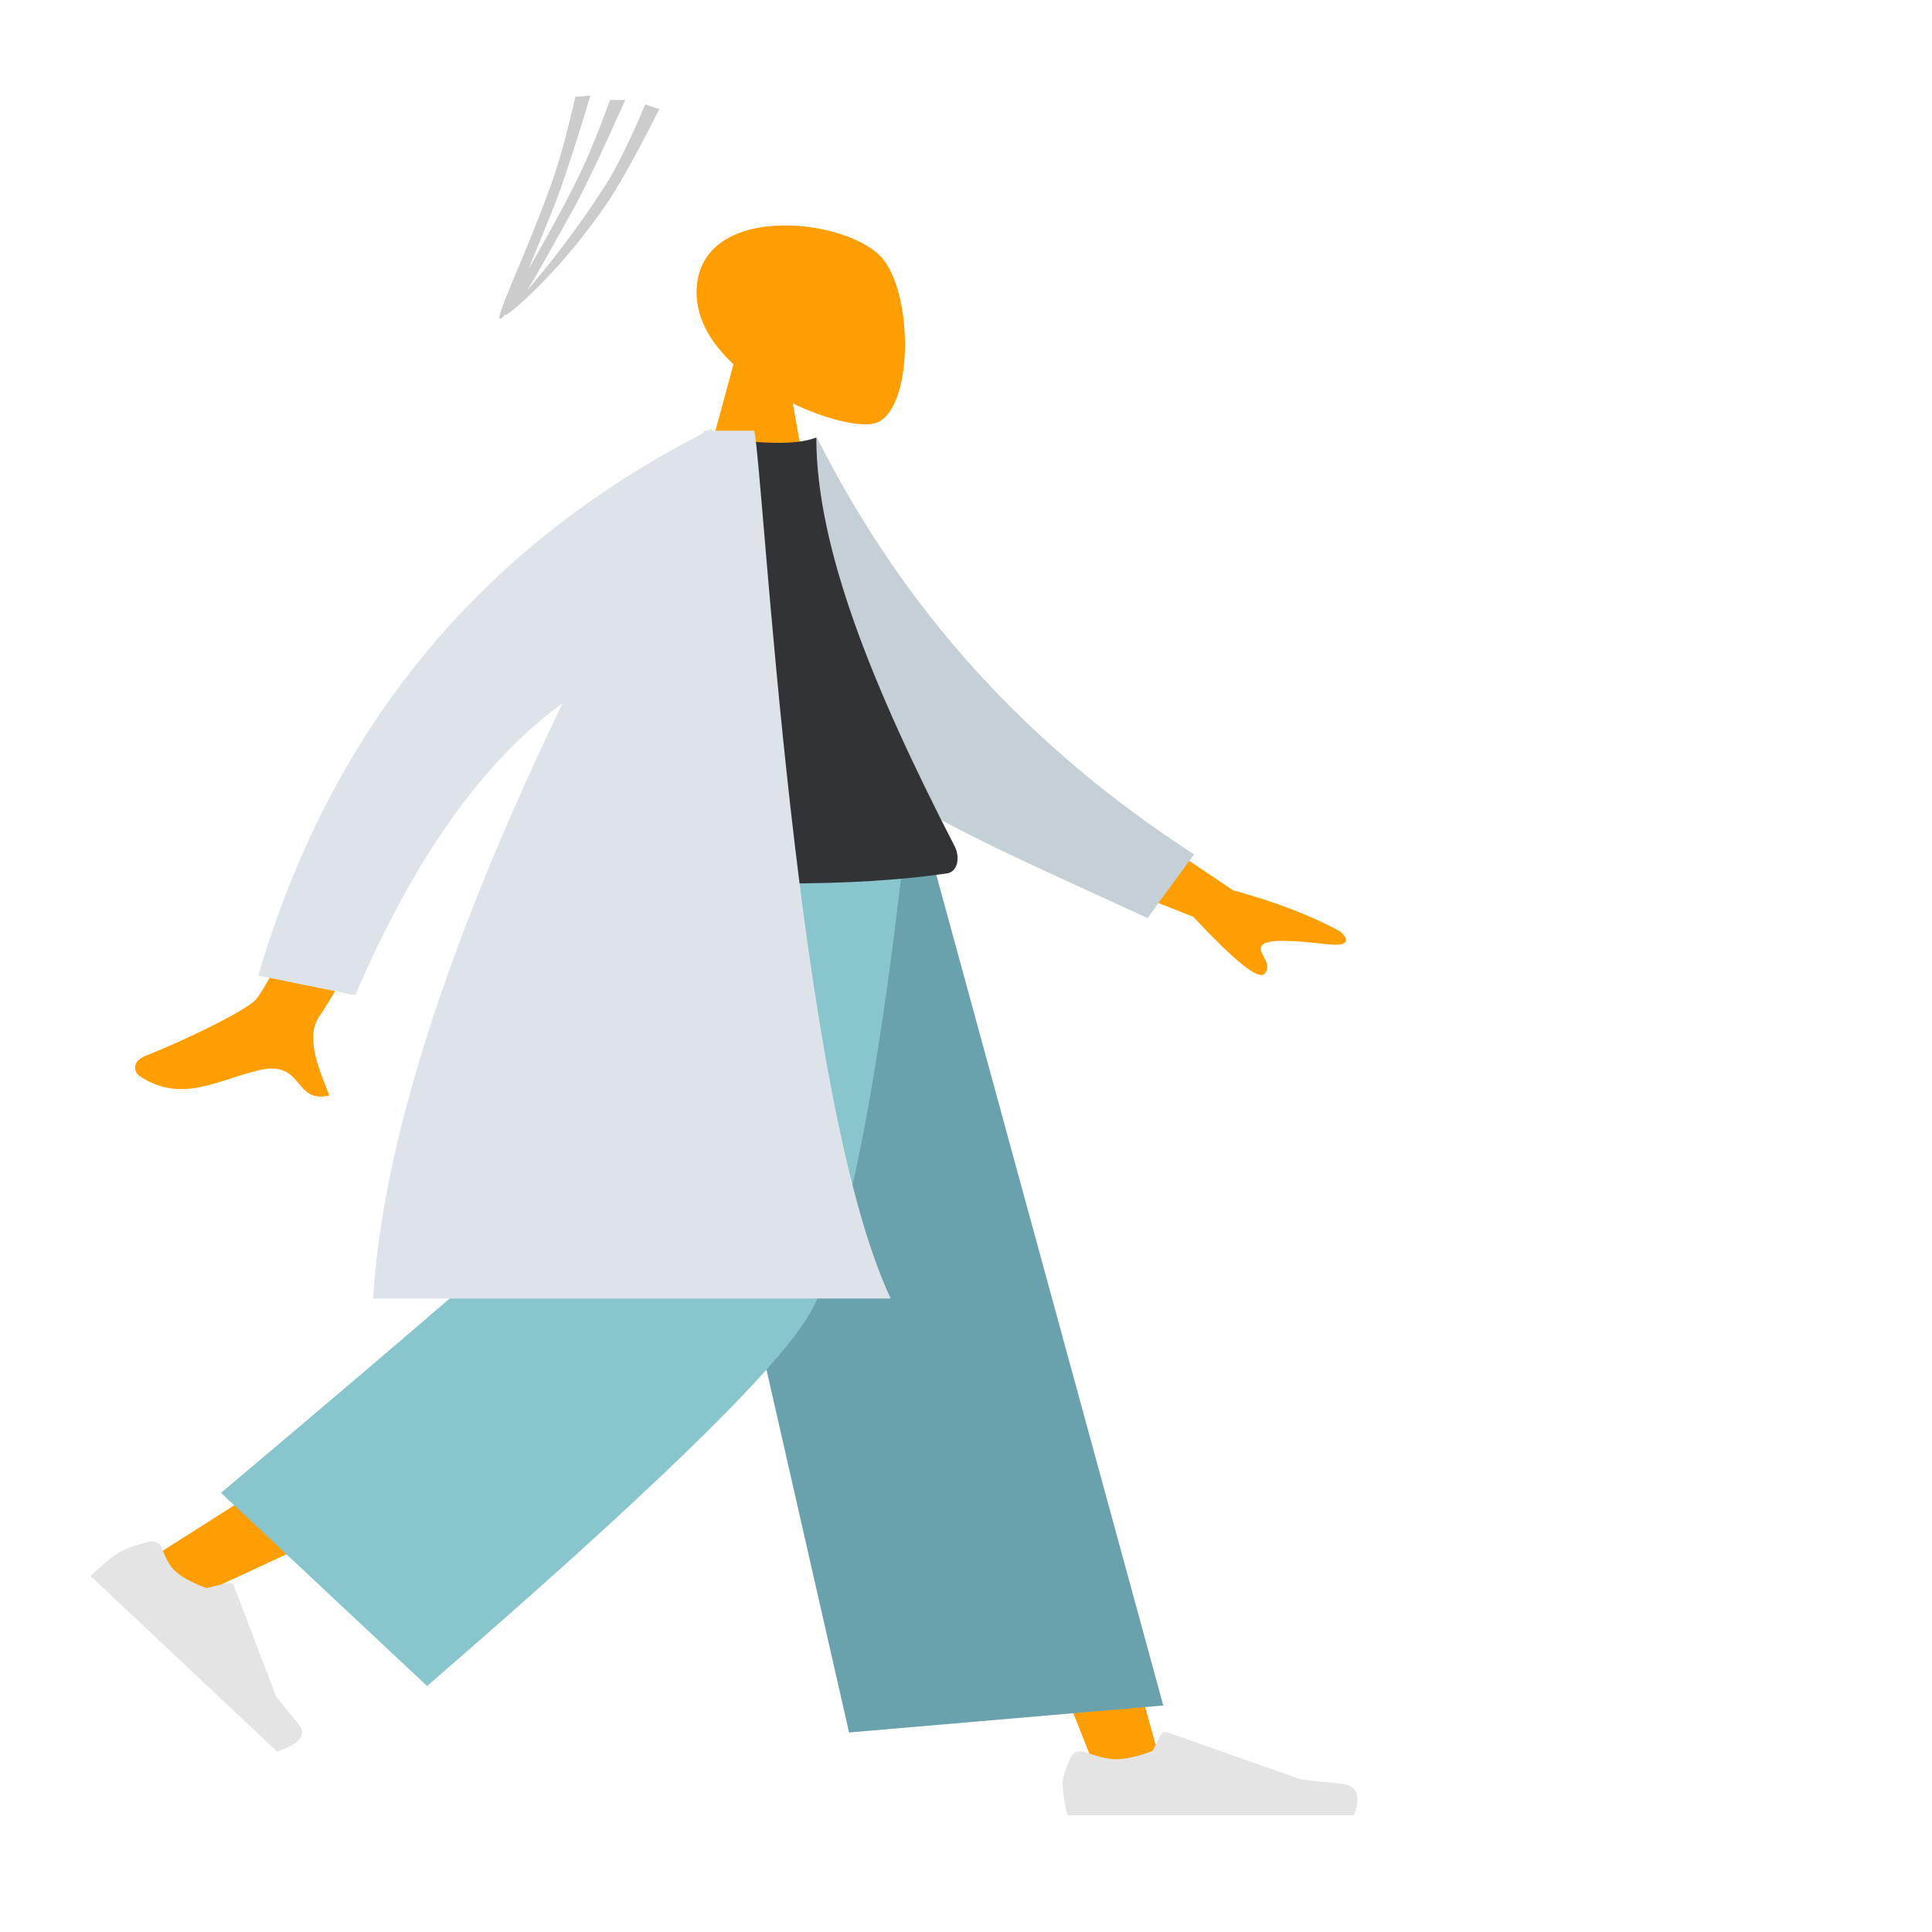 <svg width="150" height="150" viewBox="0 0 150 150" fill="none" xmlns="http://www.w3.org/2000/svg">
<path fill-rule="evenodd" clip-rule="evenodd" d="M56.946 28.278C55.127 26.588 53.896 24.517 54.101 22.195C54.694 15.508 66.453 16.979 68.741 20.354C71.028 23.73 70.756 32.292 67.8 32.895C66.621 33.135 64.11 32.546 61.553 31.326L63.158 40.312H53.684L56.946 28.278Z" fill="#FF9E00"/>
<path fill-rule="evenodd" clip-rule="evenodd" d="M41.035 20.888C42.072 19.071 43.404 16.739 44.61 14.347C45.474 12.632 46.394 10.436 47.368 7.758H48.542C46.693 11.928 45.303 14.84 44.371 16.494C42.872 19.155 41.794 21.175 40.936 22.531C42.374 20.863 44.585 18.14 46.943 14.48C47.837 13.092 48.889 10.967 50.1 8.105L51.192 8.474C49.359 12.097 47.943 14.623 46.943 16.053C43.685 20.714 40.574 23.526 39.487 24.325C39.299 24.463 39.236 24.495 39.281 24.424C39.266 24.422 39.255 24.415 39.248 24.403C39.171 24.495 39.095 24.575 39.019 24.644C37.923 25.637 40.728 20.102 42.797 14.297C43.43 12.52 44.054 10.26 44.67 7.516L45.837 7.419C44.549 11.719 43.551 14.73 42.843 16.452C42.124 18.198 41.539 19.677 41.035 20.888Z" fill="black" fill-opacity="0.2"/>
<path fill-rule="evenodd" clip-rule="evenodd" d="M52.895 66.25L72.269 105.071L85.264 137.891H90.395L70.529 66.25L52.895 66.25Z" fill="#FF9E00"/>
<path fill-rule="evenodd" clip-rule="evenodd" d="M48.993 66.25C48.787 79.892 45.778 98.259 45.298 99.109C44.977 99.676 33.914 106.885 12.109 120.737L15.643 123.731C41.371 111.855 54.831 105.125 56.021 103.541C57.807 101.165 63.621 79.301 68.29 66.25H48.993Z" fill="#FF9E00"/>
<path fill-rule="evenodd" clip-rule="evenodd" d="M11.519 119.704C10.354 120.015 9.553 120.316 9.117 120.604C8.587 120.956 7.89 121.541 7.028 122.36C7.565 122.865 12.391 127.406 21.507 135.984C23.308 135.394 23.86 134.681 23.163 133.842C22.466 133.004 21.895 132.303 21.45 131.738L18.156 123.129C18.093 122.963 17.874 122.864 17.668 122.908C17.665 122.909 17.661 122.91 17.658 122.911L16.023 123.3C14.872 122.859 14.061 122.418 13.592 121.977C13.211 121.618 12.861 121.006 12.542 120.14C12.419 119.808 11.985 119.607 11.572 119.692C11.554 119.695 11.536 119.699 11.519 119.704Z" fill="#E4E4E4"/>
<path fill-rule="evenodd" clip-rule="evenodd" d="M83.162 136.376C82.721 137.309 82.5 138.007 82.5 138.471C82.5 139.034 82.619 139.856 82.856 140.938C83.681 140.938 91.103 140.938 105.12 140.938C105.698 139.423 105.364 138.606 104.118 138.485C102.871 138.364 101.836 138.255 101.011 138.158L90.663 134.506C90.464 134.436 90.231 134.506 90.142 134.664C90.14 134.667 90.139 134.67 90.138 134.672L89.472 135.95C88.318 136.376 87.381 136.589 86.659 136.589C86.073 136.589 85.263 136.402 84.231 136.027C83.834 135.883 83.366 136.021 83.184 136.334C83.176 136.348 83.169 136.362 83.162 136.376Z" fill="#E4E4E4"/>
<path fill-rule="evenodd" clip-rule="evenodd" d="M65.921 134.51L90.317 132.414L72.237 66.25H50.386L65.921 134.51Z" fill="#69A1AC"/>
<path fill-rule="evenodd" clip-rule="evenodd" d="M17.155 115.906L33.158 130.902C50.013 116.328 59.84 106.819 62.638 102.374C65.436 97.929 67.951 85.888 70.184 66.25H45.584C44.364 83.526 43.542 92.566 43.117 93.37C42.693 94.174 34.039 101.686 17.155 115.906Z" fill="#89C5CC"/>
<path fill-rule="evenodd" clip-rule="evenodd" d="M83.826 61.128L95.742 69.126C99.084 70.042 101.85 71.105 104.04 72.314C104.546 72.734 105.129 73.559 102.902 73.299C100.674 73.038 98.317 72.844 97.955 73.431C97.592 74.019 98.883 74.817 98.187 75.598C97.722 76.119 95.876 74.646 92.647 71.18L80.569 66.408L83.826 61.128ZM29.869 57.667L36.86 58.471C29.355 71.362 25.332 78.179 24.79 78.923C23.57 80.597 25.005 83.513 25.565 85.056C22.732 85.704 23.637 82.238 20.054 83.102C16.784 83.891 14.085 85.68 10.846 83.553C10.448 83.292 10.112 82.437 11.378 81.938C14.531 80.697 19.161 78.426 19.881 77.589C20.862 76.447 24.191 69.807 29.869 57.667Z" fill="#FF9E00"/>
<path fill-rule="evenodd" clip-rule="evenodd" d="M59.09 35.104L63.422 33.97C69.299 45.592 78.063 56.836 92.707 66.334L89.086 71.28C76.216 65.279 64.034 60.617 59.09 51.611C57.431 48.588 58.955 38.718 59.09 35.104Z" fill="#C5CFD6"/>
<path fill-rule="evenodd" clip-rule="evenodd" d="M44.211 67.812C56.62 68.854 66.388 68.854 73.514 67.812C74.397 67.683 74.536 66.513 74.127 65.719C67.751 53.351 63.379 42.56 63.379 33.97C62.209 34.437 60.162 34.507 57.237 34.179C49.376 43.032 45.763 53.19 44.211 67.812Z" fill="#323337"/>
<path fill-rule="evenodd" clip-rule="evenodd" d="M55.283 33.438H58.559C59.321 36.989 61.727 85.082 69.154 100.814H28.968C29.839 86.402 36.712 69.09 43.674 54.603C37.517 59.062 32.152 66.619 27.577 77.273L20.05 75.743C25.646 56.65 37.154 42.617 54.571 33.643C54.609 33.574 54.646 33.506 54.684 33.438H54.973C55.08 33.383 55.187 33.329 55.294 33.275L55.283 33.438Z" fill="#DDE3E9"/>
</svg>
